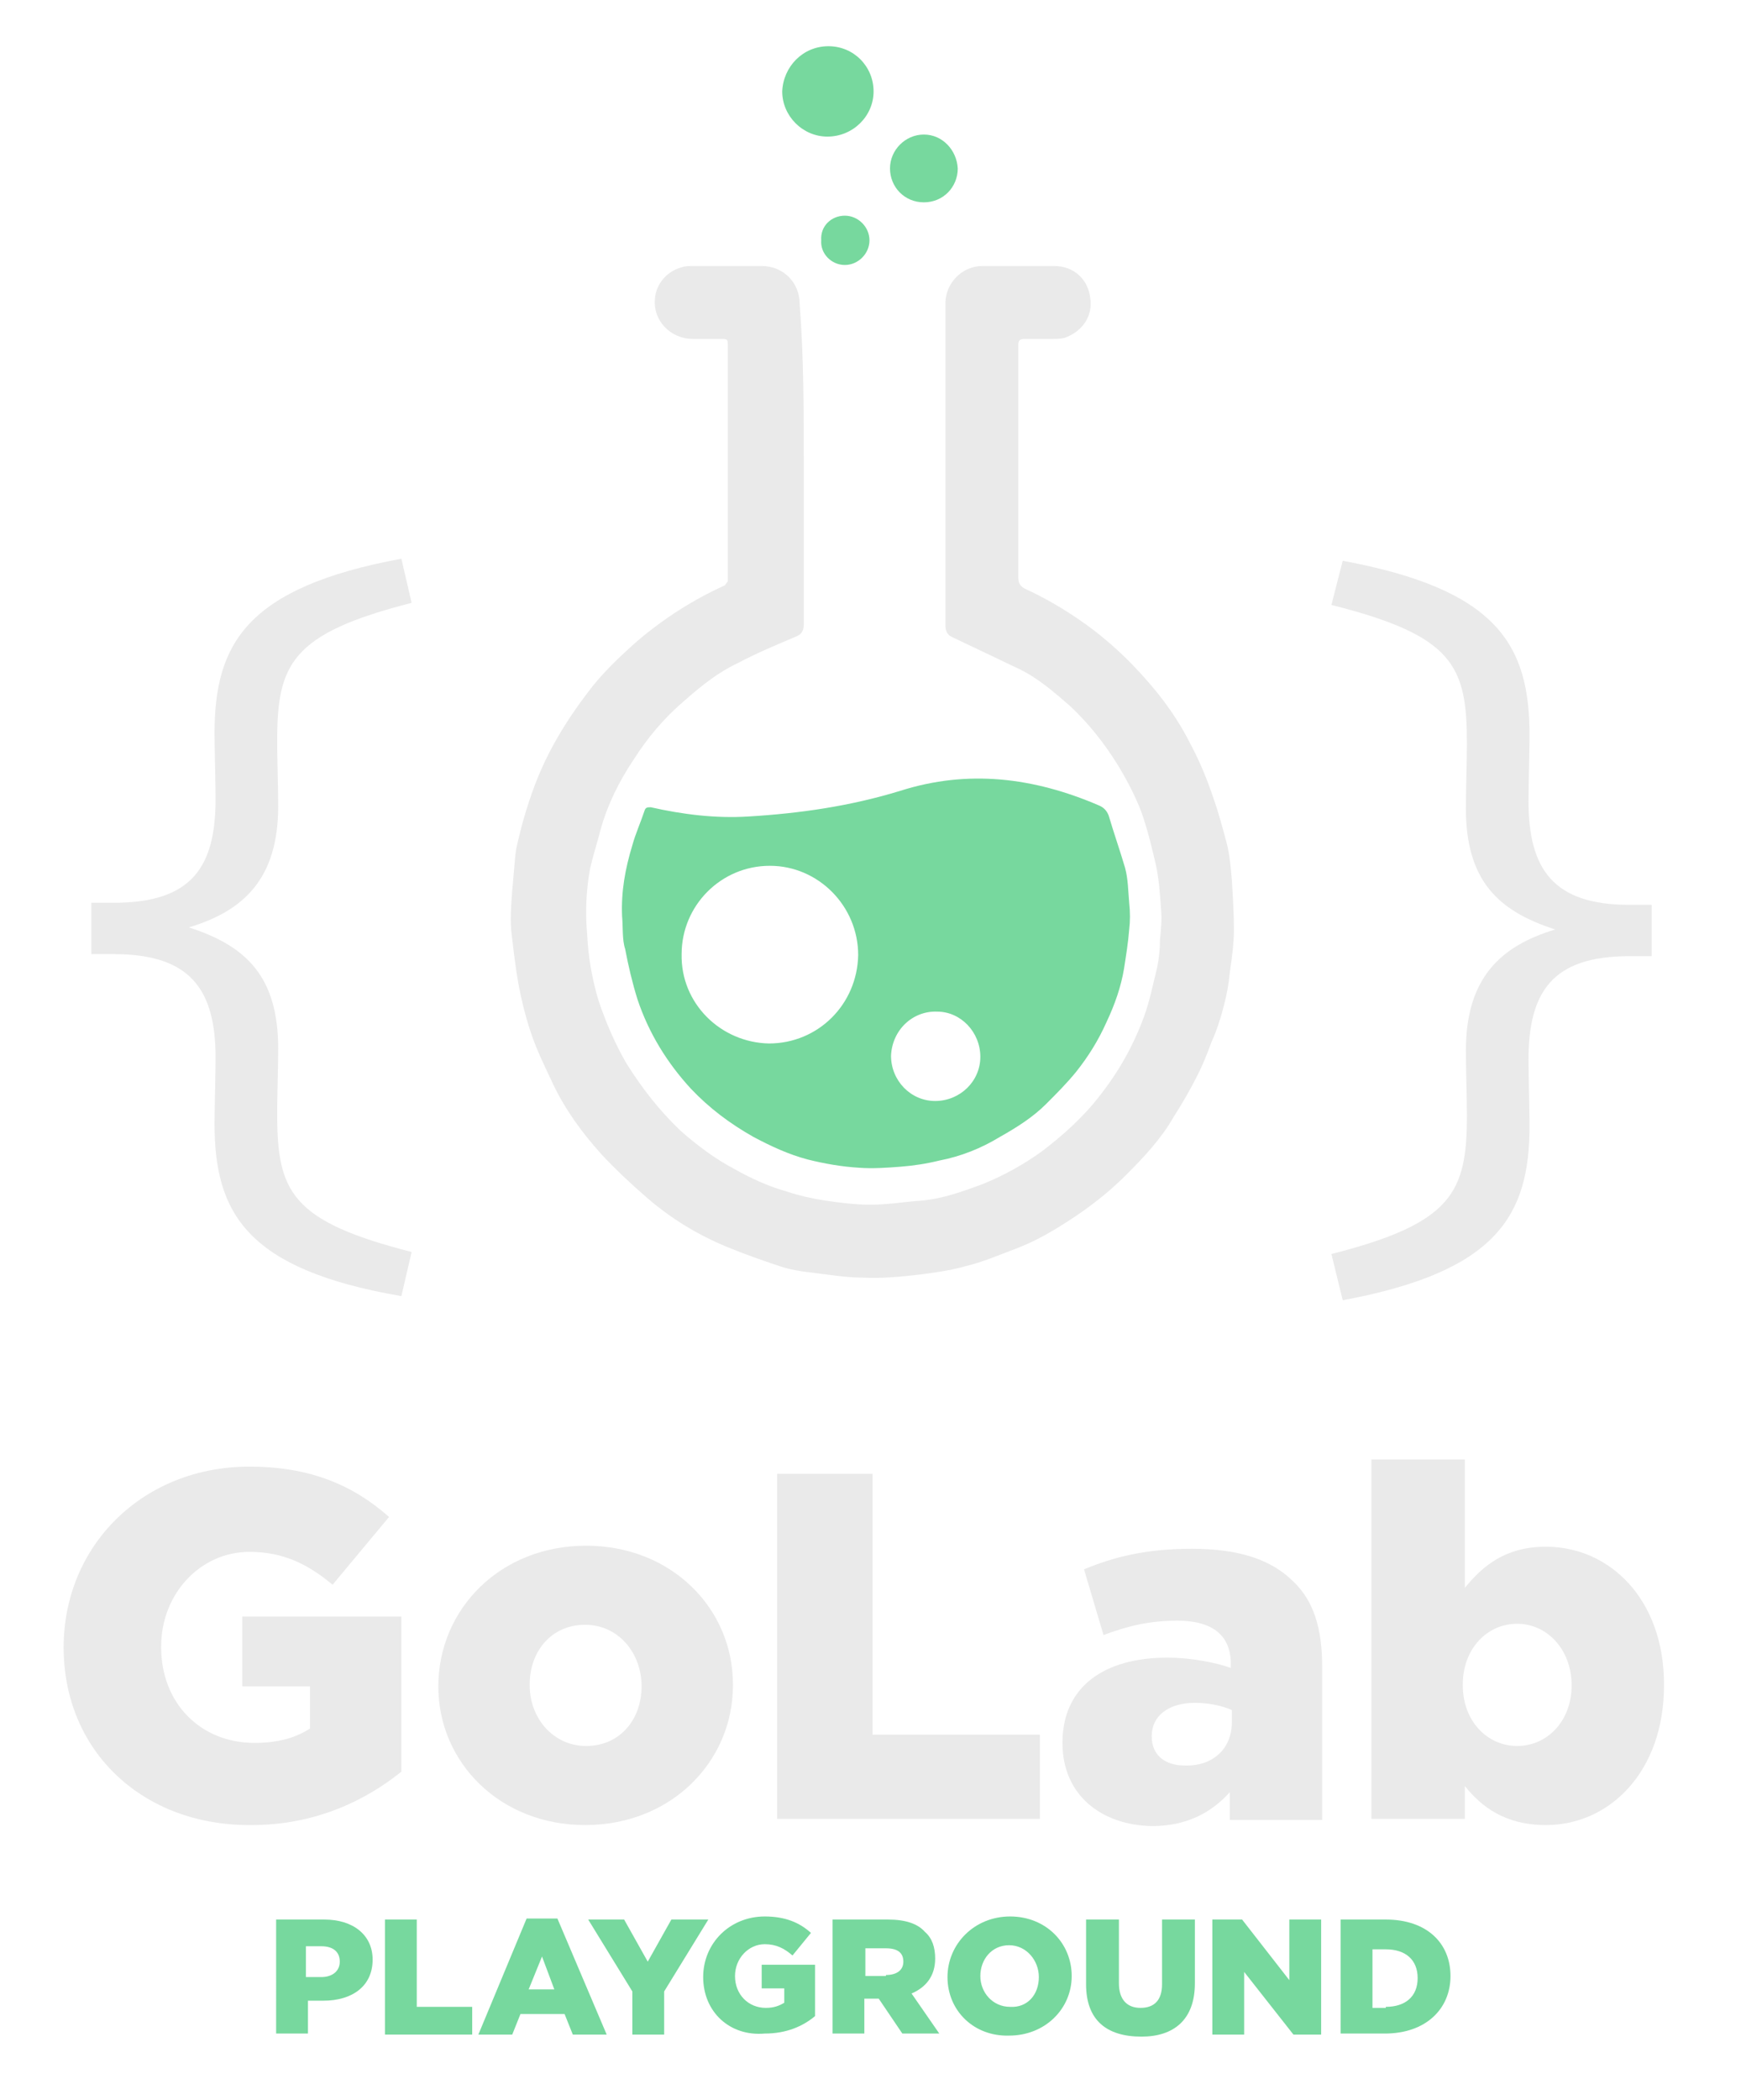 <?xml version="1.0" encoding="utf-8"?>
<!-- Generator: Adobe Illustrator 22.0.1, SVG Export Plug-In . SVG Version: 6.00 Build 0)  -->
<svg version="1.1" id="Layer_1" xmlns="http://www.w3.org/2000/svg" xmlns:xlink="http://www.w3.org/1999/xlink" x="0px" y="0px"
	 viewBox="0 0 169.6 204.5" style="enable-background:new 0 0 169.6 204.5;" xml:space="preserve">
<style type="text/css">
	.st0{fill:#EAEAEA;}
	.st1{fill:#77D89E;}
</style>
<g>
	<path class="st0" d="M6.2,160.4L6.2,160.4c0-9.9,7.7-17.6,18.1-17.6c5.9,0,10.1,1.8,13.6,4.9l-5.5,6.6c-2.4-2-4.8-3.2-8.1-3.2
		c-4.8,0-8.6,4.1-8.6,9.2v0.1c0,5.4,3.8,9.3,9.1,9.3c2.3,0,4-0.5,5.4-1.4v-4.1h-6.6v-6.8h15.5v15.1c-3.6,2.9-8.5,5.2-14.6,5.2
		C14,177.8,6.2,170.6,6.2,160.4z"/>
	<path class="st0" d="M42.7,164.2L42.7,164.2c0-7.5,6-13.7,14.4-13.7c8.3,0,14.3,6.1,14.3,13.5v0.1c0,7.4-6,13.6-14.4,13.6
		C48.7,177.7,42.7,171.6,42.7,164.2z M62.5,164.2L62.5,164.2c0-3.3-2.3-6-5.5-6c-3.3,0-5.4,2.6-5.4,5.8v0.1c0,3.2,2.3,5.9,5.5,5.9
		C60.4,170,62.5,167.4,62.5,164.2z"/>
	<path class="st0" d="M75.7,143.5h9.3v25.4h16.3v8.2H75.7V143.5z"/>
	<path class="st0" d="M103.5,169.7L103.5,169.7c0-5.5,4.1-8.3,10.2-8.3c2.4,0,4.8,0.5,6.2,1V162c0-2.7-1.7-4.2-5.2-4.2
		c-2.7,0-4.8,0.5-7.2,1.4l-1.9-6.4c2.9-1.2,6-2,10.5-2c4.7,0,7.8,1.1,9.9,3.2c2,1.9,2.8,4.6,2.8,8.3v14.9h-9v-2.7
		c-1.8,2-4.2,3.3-7.6,3.3C107.3,177.7,103.5,174.8,103.5,169.7z M120,167.7v-1.2c-0.9-0.4-2.2-0.7-3.6-0.7c-2.6,0-4.2,1.3-4.2,3.2
		v0.1c0,1.8,1.3,2.8,3.2,2.8C118.1,172,120,170.3,120,167.7z"/>
	<path class="st0" d="M142.7,173.9v3.2h-9.1v-35h9.1v12.5c1.8-2.2,4-4,7.9-4c6.2,0,11.5,5.1,11.5,13.4v0.1c0,8.4-5.3,13.6-11.5,13.6
		C146.6,177.7,144.3,175.9,142.7,173.9z M153.1,164.1L153.1,164.1c0-3.5-2.4-6-5.3-6c-2.9,0-5.3,2.4-5.3,5.9v0.1
		c0,3.5,2.4,5.9,5.3,5.9C150.7,170,153.1,167.6,153.1,164.1z"/>
</g>
<g>
	<path class="st1" d="M26.8,186.9h4.8c2.8,0,4.7,1.5,4.7,3.9v0c0,2.6-2,4-4.8,4h-1.5v3.2h-3.1V186.9z M31.3,192.5
		c1.1,0,1.8-0.6,1.8-1.5v0c0-1-0.7-1.5-1.8-1.5h-1.5v3H31.3z"/>
	<path class="st1" d="M37.5,186.9h3.1v8.5h5.4v2.7h-8.5V186.9z"/>
	<path class="st1" d="M51.3,186.8h3l4.8,11.3h-3.3l-0.8-2h-4.3l-0.8,2h-3.3L51.3,186.8z M54,193.7l-1.2-3.2l-1.3,3.2H54z"/>
	<path class="st1" d="M61.6,193.9l-4.3-7h3.5l2.3,4.1l2.3-4.1H69l-4.3,7v4.2h-3.1V193.9z"/>
	<path class="st1" d="M68.5,192.5L68.5,192.5c0-3.3,2.6-5.9,6-5.9c2,0,3.4,0.6,4.5,1.6l-1.8,2.2c-0.8-0.7-1.6-1.1-2.7-1.1
		c-1.6,0-2.9,1.4-2.9,3.1v0c0,1.8,1.3,3.1,3,3.1c0.8,0,1.3-0.2,1.8-0.5v-1.4h-2.2v-2.3h5.2v5c-1.2,1-2.8,1.7-4.9,1.7
		C71.1,198.3,68.5,195.9,68.5,192.5z"/>
	<path class="st1" d="M81.2,186.9h5.3c1.7,0,2.9,0.4,3.6,1.2c0.7,0.6,1,1.5,1,2.6v0c0,1.7-0.9,2.8-2.3,3.4l2.7,3.9h-3.6l-2.3-3.4
		h-1.4v3.4h-3.1V186.9z M86.3,192.3c1.1,0,1.7-0.5,1.7-1.3v0c0-0.9-0.6-1.3-1.7-1.3h-2v2.7H86.3z"/>
	<path class="st1" d="M92.3,192.5L92.3,192.5c0-3.2,2.6-5.9,6.1-5.9s6,2.6,6,5.8v0c0,3.2-2.6,5.8-6.1,5.8
		C94.9,198.3,92.3,195.8,92.3,192.5z M101.2,192.5L101.2,192.5c0-1.6-1.2-3.1-2.9-3.1c-1.7,0-2.8,1.4-2.8,3v0c0,1.6,1.2,3,2.9,3
		C100.1,195.5,101.2,194.2,101.2,192.5z"/>
	<path class="st1" d="M105.8,193.2v-6.3h3.2v6.2c0,1.6,0.8,2.4,2.1,2.4s2.1-0.7,2.1-2.3v-6.3h3.2v6.2c0,3.6-2.1,5.2-5.2,5.2
		C107.8,198.3,105.8,196.7,105.8,193.2z"/>
	<path class="st1" d="M118.1,186.9h2.9l4.6,5.9v-5.9h3.1v11.2H126l-4.8-6.1v6.1h-3.1V186.9z"/>
	<path class="st1" d="M130.7,186.9h4.3c4,0,6.3,2.3,6.3,5.5v0c0,3.2-2.4,5.6-6.4,5.6h-4.3V186.9z M135,195.4c1.9,0,3.1-1,3.1-2.8v0
		c0-1.8-1.2-2.8-3.1-2.8h-1.3v5.7H135z"/>
</g>
<g>
	<path class="st0" d="M20.9,109.4c0-1.3,0.1-5,0.1-6.4c0-6.6-2.4-10.1-9.9-10.1H8.9v-5h2.2c7.6,0,9.9-3.5,9.9-10.1
		c0-1.4-0.1-5.1-0.1-6.4c0-8.7,3.1-14.2,18.2-17l1,4.3c-11.8,3-13.1,6-13.1,13.5c0,1.7,0.1,4.5,0.1,6.3c0,7.1-3.4,10.2-8.7,11.8
		c5.6,1.8,8.7,4.8,8.7,11.8c0,1.8-0.1,4.6-0.1,6.3c0,7.6,1.3,10.5,13.1,13.5l-1,4.3C24,123.6,20.9,118.1,20.9,109.4z"/>
</g>
<g id="hjBkhL_1_">
	<g>
		<g>
			<path class="st0" d="M78.3,45.2c0,5.2,0,10.4,0,15.6c0,0.7-0.3,1-0.8,1.2c-1.9,0.8-3.8,1.6-5.7,2.6c-1.9,0.9-3.5,2.2-5.1,3.6
				c-2,1.7-3.6,3.6-5,5.8c-1.4,2.1-2.5,4.3-3.2,6.8c-0.3,1.2-0.7,2.4-1,3.7c-0.4,2.1-0.5,4.3-0.3,6.5c0.1,2.2,0.5,4.4,1.1,6.4
				c0.7,2.1,1.6,4.2,2.7,6.1c1.5,2.4,3.2,4.6,5.3,6.6c1.6,1.4,3.3,2.7,5.2,3.7c1.6,0.9,3.3,1.7,5.1,2.2c1.2,0.4,2.5,0.7,3.8,0.9
				c1.4,0.2,2.9,0.4,4.4,0.4c1.7,0,3.4-0.3,5-0.4c2.1-0.2,4-0.9,5.9-1.6c2-0.8,4-1.9,5.8-3.2c2.1-1.6,4.1-3.4,5.7-5.5
				c1.8-2.3,3.2-4.8,4.2-7.5c0.6-1.6,0.9-3.2,1.3-4.8c0.2-0.9,0.3-1.9,0.3-2.8c0.1-1,0.2-2,0.1-3c-0.1-1.5-0.2-2.9-0.5-4.3
				c-0.4-1.7-0.8-3.4-1.4-5.1c-0.6-1.6-1.4-3.1-2.3-4.6c-1.3-2.1-2.8-4-4.6-5.7c-1.6-1.4-3.2-2.8-5.1-3.7c-2.1-1-4.2-2-6.3-3
				c-0.5-0.2-0.8-0.5-0.8-1.2c0-10.5,0-20.9,0-31.4c0-1.9,1.6-3.6,3.6-3.6c2.3,0,4.7,0,7,0c1.9,0,3.3,1.3,3.5,3.1
				c0.3,1.8-0.8,3.3-2.5,3.9c-0.4,0.1-0.8,0.1-1.1,0.1c-0.9,0-1.9,0-2.8,0c-0.5,0-0.6,0.2-0.6,0.6c0,0.1,0,0.1,0,0.2
				c0,7.5,0,14.9,0,22.4c0,0.5,0.1,0.8,0.6,1.1c2.4,1.1,4.7,2.5,6.8,4.1c1.8,1.4,3.4,2.9,4.9,4.6c1.8,2,3.3,4.1,4.5,6.5
				c0.9,1.7,1.6,3.4,2.2,5.2c0.5,1.4,0.9,2.9,1.3,4.4c0.3,1.2,0.4,2.4,0.5,3.6c0.1,1.6,0.2,3.2,0.2,4.8c0,1.4-0.2,2.8-0.4,4.2
				c-0.1,1.1-0.3,2.2-0.6,3.3c-0.3,1.2-0.7,2.4-1.2,3.5c-0.4,1.1-0.8,2.1-1.3,3.1c-0.7,1.4-1.5,2.8-2.4,4.2
				c-1.2,2.1-2.9,3.9-4.6,5.6c-1.7,1.7-3.5,3.1-5.5,4.4c-1.7,1.1-3.4,2.1-5.3,2.8c-1.6,0.6-3.2,1.3-4.9,1.7
				c-1.4,0.4-2.9,0.6-4.4,0.8c-1.8,0.2-3.7,0.4-5.5,0.3c-1.7,0-3.4-0.3-5.1-0.5c-1-0.1-2.1-0.3-3-0.6c-1.8-0.6-3.5-1.2-5.2-1.9
				c-2.9-1.2-5.5-2.8-7.8-4.8c-1.5-1.3-3-2.7-4.4-4.2c-1.9-2.1-3.5-4.3-4.7-6.8c-0.8-1.7-1.6-3.3-2.2-5.1c-0.5-1.5-0.9-3.1-1.2-4.7
				c-0.3-1.7-0.5-3.5-0.7-5.2c-0.1-1.3,0-2.6,0.1-3.9c0.1-1.2,0.2-2.3,0.3-3.4c0.1-1,0.4-1.9,0.6-2.8c0.6-2.2,1.3-4.3,2.3-6.4
				c1.1-2.3,2.5-4.5,4.1-6.6c1.4-1.9,3.1-3.5,4.9-5.1c2.6-2.2,5.4-4,8.5-5.4c0.1-0.1,0.2-0.3,0.3-0.4c0-0.1,0-0.2,0-0.3
				c0-7.5,0-15.1,0-22.6c0-0.7,0-0.7-0.8-0.7c-0.9,0-1.7,0-2.6,0c-2.2,0-3.9-1.8-3.7-3.9c0.1-1.4,1.1-2.7,2.7-3.1
				c0.3-0.1,0.7-0.1,1.1-0.1c2.2,0,4.4,0,6.6,0c2.1,0,3.7,1.6,3.7,3.7C78.3,34.8,78.3,40,78.3,45.2z"/>
			<path class="st1" d="M60.6,89.2c-0.1-2.4,0.3-4.6,1-6.9c0.3-1.1,0.8-2.2,1.2-3.4c0.1-0.3,0.3-0.3,0.6-0.3
				c3.1,0.7,6.3,1.1,9.5,0.9c5-0.3,9.9-1,14.8-2.5c6.6-2.1,13-1.3,19.3,1.4c0.5,0.2,0.8,0.5,1,1c0.5,1.7,1.1,3.4,1.6,5.1
				c0.3,1.1,0.3,2.3,0.4,3.4c0.1,0.9,0.1,1.8,0,2.6c-0.1,1.3-0.3,2.5-0.5,3.8c-0.3,1.8-0.9,3.5-1.7,5.2c-0.8,1.8-1.8,3.4-3,4.9
				c-0.9,1.1-1.9,2.1-2.9,3.1c-1.3,1.3-2.9,2.3-4.5,3.2c-1.8,1.1-3.8,1.9-5.9,2.3c-1.2,0.3-2.5,0.5-3.8,0.6c-1.3,0.1-2.7,0.2-4,0.1
				c-1.7-0.1-3.4-0.4-5-0.8c-1.9-0.5-3.6-1.3-5.3-2.2c-2.3-1.3-4.3-2.8-6.1-4.7c-2.3-2.5-4.1-5.4-5.2-8.7c-0.5-1.6-0.9-3.3-1.2-4.9
				C60.6,91.5,60.7,90.3,60.6,89.2z M74.9,101.6c4.8,0,8.6-3.8,8.7-8.6c0-4.8-3.9-8.7-8.6-8.7c-4.8,0-8.6,3.9-8.6,8.6
				C66.3,97.7,70.2,101.5,74.9,101.6z M95.5,102.9c0-2.4-1.9-4.4-4.2-4.4c-2.4-0.1-4.4,1.8-4.5,4.3c0,2.4,1.9,4.4,4.3,4.4
				C93.5,107.2,95.5,105.3,95.5,102.9z"/>
			<path class="st1" d="M80.7,4.5c2.5,0,4.4,2,4.4,4.4c0,2.4-2,4.4-4.5,4.4c-2.4,0-4.4-2-4.4-4.4C76.3,6.5,78.2,4.5,80.7,4.5z"/>
			<path class="st1" d="M93.3,16.4c0,1.8-1.4,3.3-3.3,3.3c-1.9,0-3.3-1.5-3.3-3.3c0-1.8,1.5-3.3,3.3-3.3
				C91.8,13.1,93.2,14.6,93.3,16.4z"/>
			<path class="st1" d="M82.3,21c1.3,0,2.4,1.1,2.4,2.4c0,1.3-1.1,2.4-2.4,2.4c-1.3,0-2.4-1.1-2.3-2.4C79.9,22,81,21,82.3,21z"/>
		</g>
	</g>
</g>
<g>
	<path class="st0" d="M129.7,122.1c11.8-3,13.2-6,13.2-13.5c0-1.7-0.1-4.5-0.1-6.3c0-7.1,3.4-10.2,8.7-11.8
		c-5.6-1.8-8.7-4.8-8.7-11.8c0-1.8,0.1-4.6,0.1-6.3c0-7.6-1.3-10.5-13.2-13.5l1.1-4.3c15.1,2.8,18.2,8.2,18.2,17
		c0,1.3-0.1,5-0.1,6.4c0,6.6,2.4,10.1,9.8,10.1h2.2v5h-2.2c-7.5,0-9.8,3.5-9.8,10.1c0,1.4,0.1,5.1,0.1,6.4c0,8.7-3.1,14.2-18.2,17
		L129.7,122.1z"/>
</g>
</svg>
